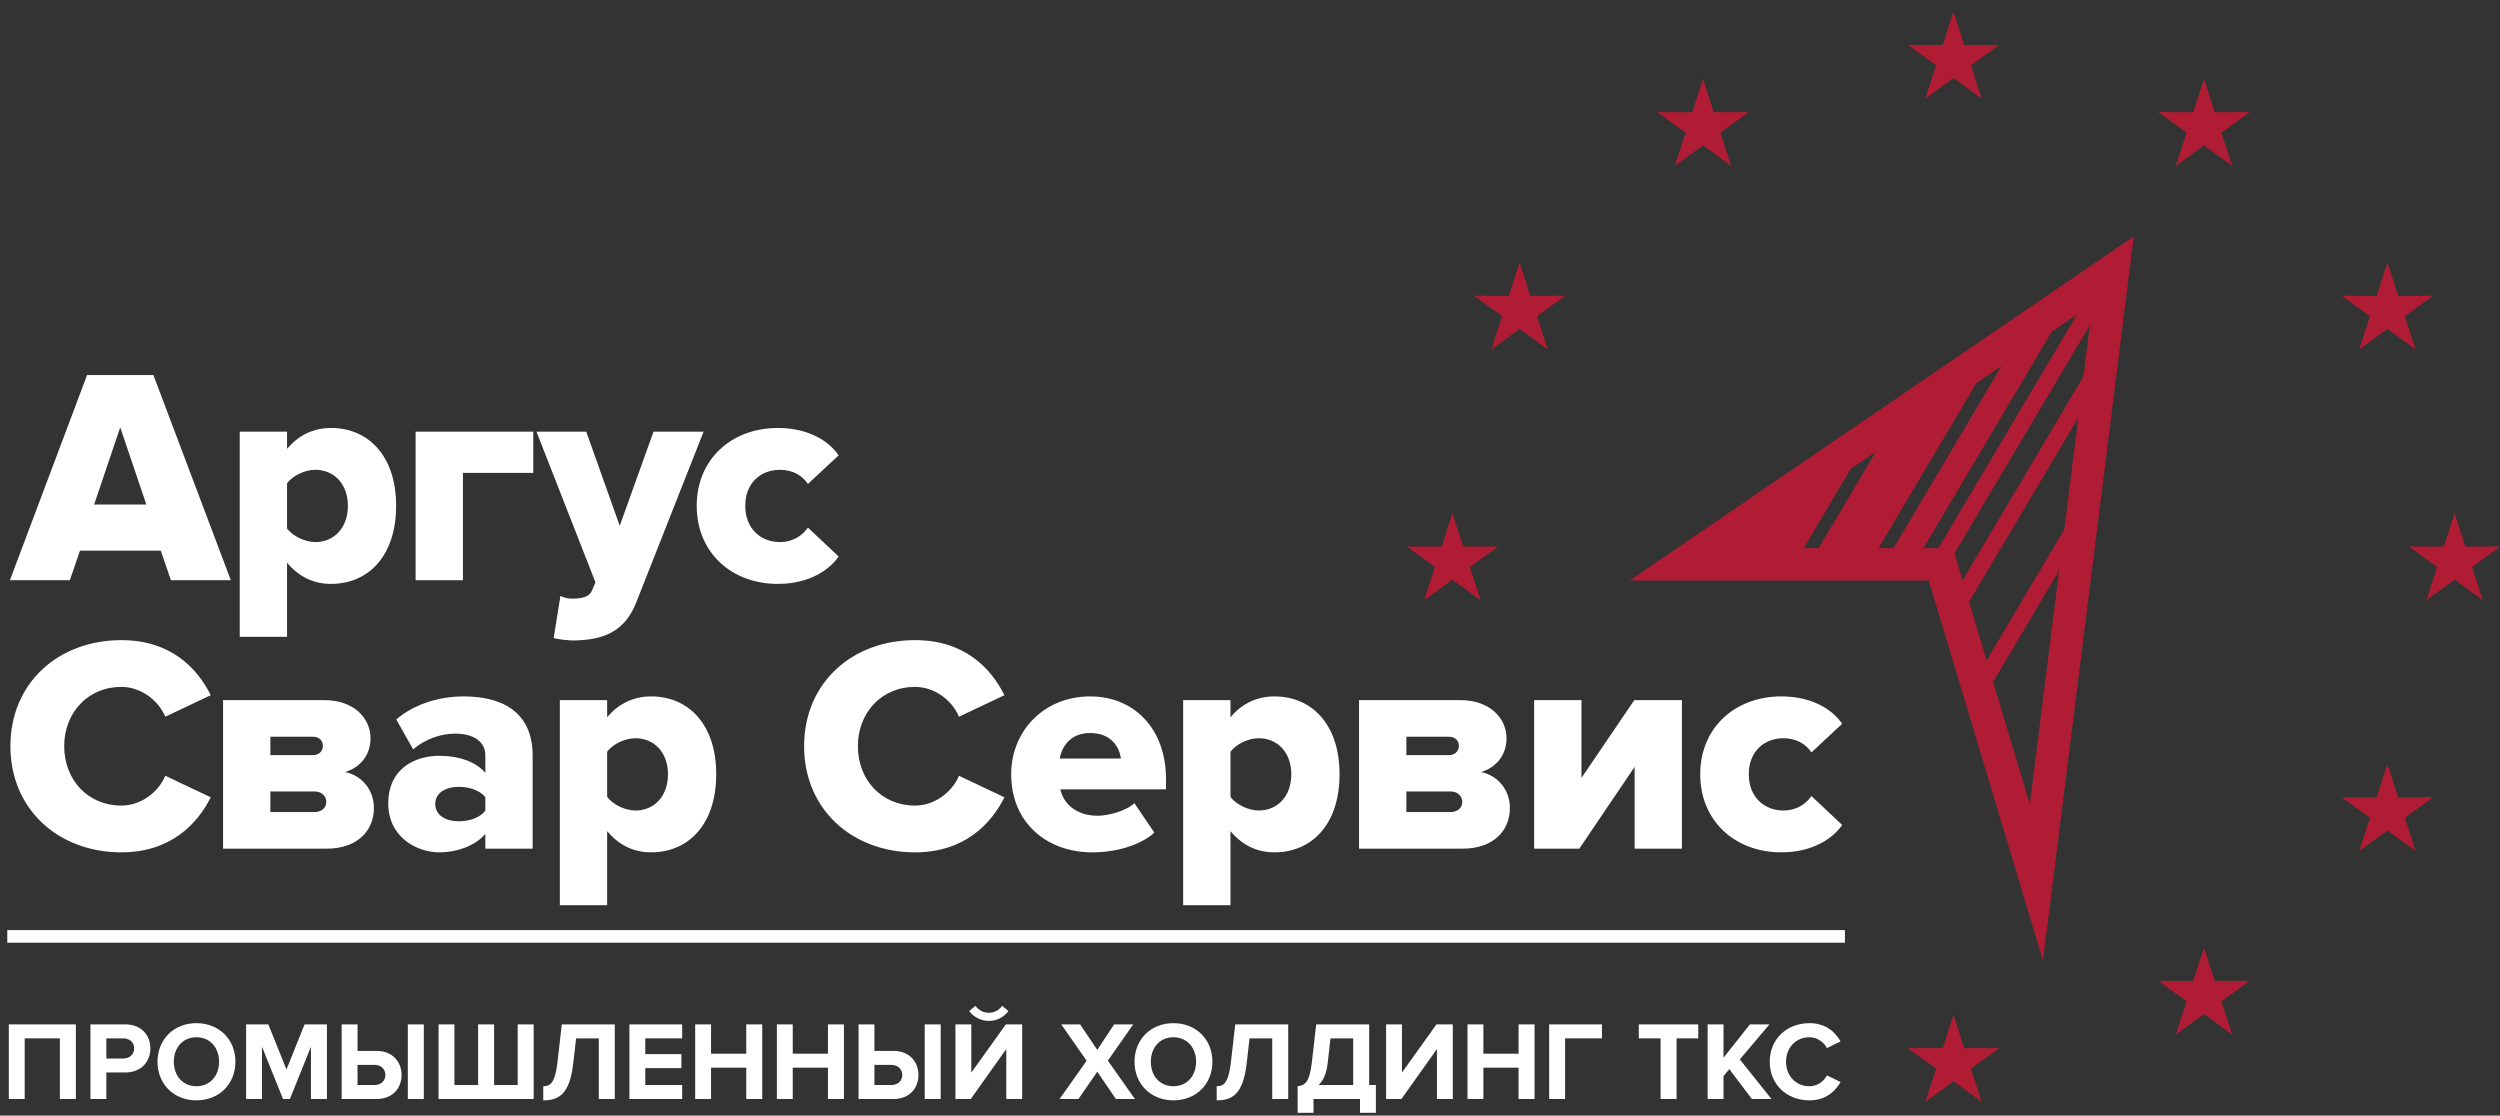 <?xml version="1.0" encoding="UTF-8" standalone="no"?>
<svg width="186px" height="83px" viewBox="0 0 186 83" version="1.1" xmlns="http://www.w3.org/2000/svg" xmlns:xlink="http://www.w3.org/1999/xlink" xmlns:sketch="http://www.bohemiancoding.com/sketch/ns" preserveAspectRatio="xMinYMid meet">
    <rect x="0" y="0" width="186" height="83" fill="#333333" stroke="none"/>
    <!-- Generator: Sketch 3.2.2 (9983) - http://www.bohemiancoding.com/sketch -->
    <title>logo</title>
    <desc>Created with Sketch.</desc>
    <defs></defs>
    <g id="Page-1" stroke="none" stroke-width="1" fill="none" fill-rule="evenodd" sketch:type="MSPage">
        <g id="Landscape-Retina" sketch:type="MSArtboardGroup" transform="translate(-891, -1064)">
            <g id="Imported-Layers" sketch:type="MSLayerGroup" transform="translate(860, 905)">
                <g id="logo" transform="translate(31, 159)" sketch:type="MSShapeGroup">
                    <path d="M12.716,43.168 L11.962,40.971 L5.951,40.971 L5.196,43.168 L0.738,43.168 L6.477,27.906 L11.414,27.906 L17.174,43.168 L12.716,43.168 L12.716,43.168 Z M8.945,31.796 L7.002,37.539 L10.888,37.539 L8.945,31.796 L8.945,31.796 Z" id="Fill-54" fill="#FFFFFF"></path>
                    <path d="M21.357,41.864 L21.357,47.377 L17.836,47.377 L17.836,32.116 L21.357,32.116 L21.357,33.398 C22.225,32.345 23.368,31.841 24.625,31.841 C27.392,31.841 29.471,33.9 29.471,37.631 C29.471,41.383 27.392,43.442 24.625,43.442 C23.391,43.442 22.271,42.962 21.357,41.864 L21.357,41.864 Z M25.883,37.631 C25.883,35.983 24.831,34.954 23.459,34.954 C22.705,34.954 21.791,35.365 21.357,35.961 L21.357,39.323 C21.791,39.895 22.705,40.33 23.459,40.33 C24.831,40.33 25.883,39.301 25.883,37.631 L25.883,37.631 Z" id="Fill-55" fill="#FFFFFF"></path>
                    <path d="M39.676,35.182 L34.442,35.182 L34.442,43.168 L30.922,43.168 L30.922,32.116 L39.676,32.116 L39.676,35.182" id="Fill-56" fill="#FFFFFF"></path>
                    <path d="M41.696,44.335 C41.948,44.472 42.29,44.541 42.565,44.541 C43.365,44.541 43.868,44.381 44.05,43.923 L44.303,43.328 L39.913,32.116 L43.616,32.116 L46.108,39.118 L48.622,32.116 L52.348,32.116 L47.366,44.747 C46.474,47.08 44.805,47.607 42.703,47.652 C42.382,47.652 41.559,47.584 41.194,47.469 L41.696,44.335" id="Fill-57" fill="#FFFFFF"></path>
                    <path d="M51.835,37.631 C51.835,34.175 54.418,31.841 57.87,31.841 C60.247,31.841 61.733,32.895 62.395,33.878 L60.11,36.006 C59.676,35.365 58.967,34.954 58.03,34.954 C56.567,34.954 55.447,35.961 55.447,37.631 C55.447,39.301 56.567,40.33 58.03,40.33 C58.967,40.33 59.676,39.873 60.11,39.255 L62.395,41.406 C61.733,42.367 60.247,43.442 57.87,43.442 C54.418,43.442 51.835,41.109 51.835,37.631" id="Fill-58" fill="#FFFFFF"></path>
                    <path d="M0.775,55.52 C0.775,50.807 4.342,47.626 9.027,47.626 C12.707,47.626 14.674,49.708 15.679,51.722 L12.296,53.324 C11.794,52.11 10.491,51.105 9.027,51.105 C6.536,51.105 4.776,53.026 4.776,55.52 C4.776,58.015 6.536,59.936 9.027,59.936 C10.491,59.936 11.794,58.93 12.296,57.717 L15.679,59.319 C14.697,61.286 12.707,63.414 9.027,63.414 C4.342,63.414 0.775,60.211 0.775,55.52" id="Fill-59" fill="#FFFFFF"></path>
                    <path d="M16.596,63.14 L16.596,52.088 L24.093,52.088 C26.447,52.088 27.568,53.529 27.568,54.925 C27.568,56.23 26.744,57.122 25.671,57.442 C26.927,57.694 27.819,58.769 27.819,60.119 C27.819,61.744 26.653,63.14 24.299,63.14 L16.596,63.14 L16.596,63.14 Z M24.024,55.498 C24.024,55.086 23.727,54.811 23.27,54.811 L20.115,54.811 L20.115,56.183 L23.27,56.183 C23.727,56.183 24.024,55.886 24.024,55.498 L24.024,55.498 Z M24.276,59.662 C24.276,59.227 23.933,58.884 23.407,58.884 L20.115,58.884 L20.115,60.416 L23.407,60.416 C23.91,60.416 24.276,60.119 24.276,59.662 L24.276,59.662 Z" id="Fill-60" fill="#FFFFFF"></path>
                    <path d="M36.109,63.14 L36.109,62.041 C35.423,62.865 34.097,63.414 32.68,63.414 C30.989,63.414 28.886,62.27 28.886,59.776 C28.886,57.099 30.989,56.23 32.68,56.23 C34.143,56.23 35.446,56.687 36.109,57.511 L36.109,56.183 C36.109,55.223 35.286,54.582 33.869,54.582 C32.771,54.582 31.629,54.994 30.737,55.749 L29.48,53.529 C30.897,52.317 32.794,51.813 34.486,51.813 C37.137,51.813 39.629,52.797 39.629,56.23 L39.629,63.14 L36.109,63.14 L36.109,63.14 Z M36.109,60.302 L36.109,59.319 C35.743,58.815 34.92,58.54 34.143,58.54 C33.206,58.54 32.383,58.952 32.383,59.822 C32.383,60.692 33.206,61.104 34.143,61.104 C34.92,61.104 35.743,60.828 36.109,60.302 L36.109,60.302 Z" id="Fill-61" fill="#FFFFFF"></path>
                    <path d="M45.172,61.835 L45.172,67.349 L41.652,67.349 L41.652,52.088 L45.172,52.088 L45.172,53.369 C46.04,52.317 47.183,51.813 48.441,51.813 C51.206,51.813 53.287,53.872 53.287,57.603 C53.287,61.355 51.206,63.414 48.441,63.414 C47.206,63.414 46.086,62.933 45.172,61.835 L45.172,61.835 Z M49.697,57.603 C49.697,55.955 48.646,54.925 47.275,54.925 C46.521,54.925 45.606,55.337 45.172,55.933 L45.172,59.295 C45.606,59.867 46.521,60.302 47.275,60.302 C48.646,60.302 49.697,59.273 49.697,57.603 L49.697,57.603 Z" id="Fill-62" fill="#FFFFFF"></path>
                    <path d="M59.826,55.52 C59.826,50.807 63.392,47.626 68.078,47.626 C71.758,47.626 73.724,49.708 74.73,51.722 L71.347,53.324 C70.843,52.11 69.541,51.105 68.078,51.105 C65.586,51.105 63.826,53.026 63.826,55.52 C63.826,58.015 65.586,59.936 68.078,59.936 C69.541,59.936 70.843,58.93 71.347,57.717 L74.73,59.319 C73.747,61.286 71.758,63.414 68.078,63.414 C63.392,63.414 59.826,60.211 59.826,55.52" id="Fill-63" fill="#FFFFFF"></path>
                    <path d="M75.232,57.603 C75.232,54.399 77.655,51.813 81.106,51.813 C84.375,51.813 86.752,54.216 86.752,57.968 L86.752,58.724 L78.89,58.724 C79.095,59.753 80.055,60.692 81.655,60.692 C82.432,60.692 83.781,60.348 84.398,59.753 L85.884,61.95 C84.786,62.933 82.958,63.414 81.267,63.414 C77.86,63.414 75.232,61.194 75.232,57.603 L75.232,57.603 Z M81.106,54.536 C79.575,54.536 78.981,55.634 78.843,56.435 L83.392,56.435 C83.302,55.658 82.729,54.536 81.106,54.536 L81.106,54.536 Z" id="Fill-64" fill="#FFFFFF"></path>
                    <path d="M91.547,61.835 L91.547,67.349 L88.027,67.349 L88.027,52.088 L91.547,52.088 L91.547,53.369 C92.415,52.317 93.559,51.813 94.816,51.813 C97.581,51.813 99.662,53.872 99.662,57.603 C99.662,61.355 97.581,63.414 94.816,63.414 C93.581,63.414 92.461,62.933 91.547,61.835 L91.547,61.835 Z M96.073,57.603 C96.073,55.955 95.022,54.925 93.65,54.925 C92.896,54.925 91.981,55.337 91.547,55.933 L91.547,59.295 C91.981,59.867 92.896,60.302 93.65,60.302 C95.022,60.302 96.073,59.273 96.073,57.603 L96.073,57.603 Z" id="Fill-65" fill="#FFFFFF"></path>
                    <path d="M101.113,63.14 L101.113,52.088 L108.61,52.088 C110.965,52.088 112.085,53.529 112.085,54.925 C112.085,56.23 111.262,57.122 110.188,57.442 C111.445,57.694 112.336,58.769 112.336,60.119 C112.336,61.744 111.17,63.14 108.816,63.14 L101.113,63.14 L101.113,63.14 Z M108.541,55.498 C108.541,55.086 108.244,54.811 107.787,54.811 L104.633,54.811 L104.633,56.183 L107.787,56.183 C108.244,56.183 108.541,55.886 108.541,55.498 L108.541,55.498 Z M108.793,59.662 C108.793,59.227 108.45,58.884 107.924,58.884 L104.633,58.884 L104.633,60.416 L107.924,60.416 C108.428,60.416 108.793,60.119 108.793,59.662 L108.793,59.662 Z" id="Fill-66" fill="#FFFFFF"></path>
                    <path d="M114.141,63.14 L114.141,52.088 L117.661,52.088 L117.661,57.877 L121.593,52.088 L125.136,52.088 L125.136,63.14 L121.616,63.14 L121.616,57.053 L117.502,63.14 L114.141,63.14" id="Fill-67" fill="#FFFFFF"></path>
                    <path d="M126.497,57.603 C126.497,54.147 129.081,51.813 132.532,51.813 C134.91,51.813 136.395,52.866 137.058,53.849 L134.773,55.978 C134.338,55.337 133.63,54.925 132.692,54.925 C131.229,54.925 130.11,55.933 130.11,57.603 C130.11,59.273 131.229,60.302 132.692,60.302 C133.63,60.302 134.338,59.844 134.773,59.227 L137.058,61.378 C136.395,62.339 134.91,63.414 132.532,63.414 C129.081,63.414 126.497,61.081 126.497,57.603" id="Fill-68" fill="#FFFFFF"></path>
                    <path d="M0.543,69.199 L137.263,69.199 L137.263,70.136 L0.543,70.136 L0.543,69.199 Z" id="Fill-69" fill="#FFFFFF"></path>
                    <path d="M6.73,81.766 L6.73,76.215 L9.324,76.215 C10.531,76.215 11.188,77.03 11.188,78.004 C11.188,78.969 10.522,79.793 9.324,79.793 L7.911,79.793 L7.911,81.766 L6.73,81.766 L6.73,81.766 Z M9.982,78.004 C9.982,77.537 9.632,77.255 9.167,77.255 L7.911,77.255 L7.911,78.753 L9.167,78.753 C9.632,78.753 9.982,78.462 9.982,78.004 L9.982,78.004 Z" id="Fill-71" fill="#FFFFFF"></path>
                    <path d="M11.719,78.994 C11.719,77.321 12.94,76.123 14.612,76.123 C16.292,76.123 17.514,77.321 17.514,78.994 C17.514,80.667 16.292,81.866 14.612,81.866 C12.94,81.866 11.719,80.667 11.719,78.994 L11.719,78.994 Z M16.3,78.994 C16.3,77.953 15.635,77.172 14.612,77.172 C13.59,77.172 12.932,77.953 12.932,78.994 C12.932,80.027 13.59,80.817 14.612,80.817 C15.635,80.817 16.3,80.027 16.3,78.994 L16.3,78.994 Z" id="Fill-72" fill="#FFFFFF"></path>
                    <path d="M23.134,81.766 L23.134,77.879 L21.57,81.766 L21.055,81.766 L19.492,77.879 L19.492,81.766 L18.311,81.766 L18.311,76.215 L19.965,76.215 L21.313,79.569 L22.66,76.215 L24.323,76.215 L24.323,81.766 L23.134,81.766" id="Fill-73" fill="#FFFFFF"></path>
                    <path d="M26.6,76.215 L26.6,78.187 L28.014,78.187 C29.211,78.187 29.876,79.011 29.876,79.977 C29.876,80.951 29.22,81.766 28.014,81.766 L25.42,81.766 L25.42,76.215 L26.6,76.215 L26.6,76.215 Z M26.6,79.227 L26.6,80.726 L27.856,80.726 C28.321,80.726 28.671,80.443 28.671,79.977 C28.671,79.519 28.321,79.227 27.856,79.227 L26.6,79.227 L26.6,79.227 Z M30.342,76.215 L31.531,76.215 L31.531,81.766 L30.342,81.766 L30.342,76.215 Z" id="Fill-74" fill="#FFFFFF"></path>
                    <path d="M39.704,76.215 L39.704,81.766 L32.628,81.766 L32.628,76.215 L33.809,76.215 L33.809,80.726 L35.572,80.726 L35.572,76.215 L36.76,76.215 L36.76,80.726 L38.515,80.726 L38.515,76.215 L39.704,76.215" id="Fill-75" fill="#FFFFFF"></path>
                    <path d="M40.418,80.817 C40.975,80.817 41.299,80.517 41.474,79.052 L41.799,76.215 L45.74,76.215 L45.74,81.766 L44.551,81.766 L44.551,77.255 L42.862,77.255 L42.646,79.136 C42.381,81.442 41.548,81.866 40.418,81.866 L40.418,80.817" id="Fill-76" fill="#FFFFFF"></path>
                    <path d="M46.829,81.766 L46.829,76.215 L50.753,76.215 L50.753,77.255 L48.009,77.255 L48.009,78.428 L50.695,78.428 L50.695,79.469 L48.009,79.469 L48.009,80.726 L50.753,80.726 L50.753,81.766 L46.829,81.766" id="Fill-77" fill="#FFFFFF"></path>
                    <path d="M55.521,81.766 L55.521,79.435 L52.902,79.435 L52.902,81.766 L51.722,81.766 L51.722,76.215 L52.902,76.215 L52.902,78.395 L55.521,78.395 L55.521,76.215 L56.71,76.215 L56.71,81.766 L55.521,81.766" id="Fill-78" fill="#FFFFFF"></path>
                    <path d="M61.599,81.766 L61.599,79.435 L58.98,79.435 L58.98,81.766 L57.799,81.766 L57.799,76.215 L58.98,76.215 L58.98,78.395 L61.599,78.395 L61.599,76.215 L62.788,76.215 L62.788,81.766 L61.599,81.766" id="Fill-79" fill="#FFFFFF"></path>
                    <path d="M65.057,76.215 L65.057,78.187 L66.471,78.187 C67.669,78.187 68.333,79.011 68.333,79.977 C68.333,80.951 67.676,81.766 66.471,81.766 L63.877,81.766 L63.877,76.215 L65.057,76.215 L65.057,76.215 Z M65.057,79.227 L65.057,80.726 L66.313,80.726 C66.779,80.726 67.128,80.443 67.128,79.977 C67.128,79.519 66.779,79.227 66.313,79.227 L65.057,79.227 L65.057,79.227 Z M68.799,76.215 L69.988,76.215 L69.988,81.766 L68.799,81.766 L68.799,76.215 Z" id="Fill-80" fill="#FFFFFF"></path>
                    <path d="M71.085,81.766 L71.085,76.215 L72.266,76.215 L72.266,79.801 L74.835,76.215 L76.049,76.215 L76.049,81.766 L74.868,81.766 L74.868,78.046 L72.224,81.766 L71.085,81.766 L71.085,81.766 Z M73.571,75.956 C72.981,75.956 72.449,75.673 72.108,75.224 L72.574,74.833 C72.798,75.149 73.139,75.349 73.571,75.349 C73.987,75.349 74.328,75.157 74.561,74.833 L75.027,75.224 C74.694,75.673 74.17,75.956 73.571,75.956 L73.571,75.956 Z" id="Fill-81" fill="#FFFFFF"></path>
                    <path d="M83.024,81.766 L81.636,79.735 L80.238,81.766 L78.833,81.766 L80.845,78.919 L78.958,76.215 L80.363,76.215 L81.636,78.112 L82.891,76.215 L84.313,76.215 L82.425,78.911 L84.437,81.766 L83.024,81.766" id="Fill-82" fill="#FFFFFF"></path>
                    <path d="M84.408,78.994 C84.408,77.321 85.631,76.123 87.302,76.123 C88.981,76.123 90.203,77.321 90.203,78.994 C90.203,80.667 88.981,81.866 87.302,81.866 C85.631,81.866 84.408,80.667 84.408,78.994 L84.408,78.994 Z M88.989,78.994 C88.989,77.953 88.325,77.172 87.302,77.172 C86.279,77.172 85.622,77.953 85.622,78.994 C85.622,80.027 86.279,80.817 87.302,80.817 C88.325,80.817 88.989,80.027 88.989,78.994 L88.989,78.994 Z" id="Fill-83" fill="#FFFFFF"></path>
                    <path d="M90.521,80.817 C91.078,80.817 91.403,80.517 91.578,79.052 L91.902,76.215 L95.843,76.215 L95.843,81.766 L94.654,81.766 L94.654,77.255 L92.966,77.255 L92.75,79.136 C92.484,81.442 91.652,81.866 90.521,81.866 L90.521,80.817" id="Fill-84" fill="#FFFFFF"></path>
                    <path d="M96.545,80.817 C97.111,80.742 97.426,80.517 97.601,79.052 L97.925,76.215 L101.866,76.215 L101.866,80.726 L102.366,80.726 L102.366,82.79 L101.184,82.79 L101.184,81.766 L97.725,81.766 L97.725,82.79 L96.545,82.79 L96.545,80.817 L96.545,80.817 Z M98.099,80.726 L100.677,80.726 L100.677,77.255 L98.989,77.255 L98.773,79.136 C98.69,79.885 98.449,80.402 98.099,80.726 L98.099,80.726 Z" id="Fill-85" fill="#FFFFFF"></path>
                    <path d="M103.125,81.766 L103.125,76.215 L104.306,76.215 L104.306,79.801 L106.874,76.215 L108.089,76.215 L108.089,81.766 L106.908,81.766 L106.908,78.046 L104.264,81.766 L103.125,81.766" id="Fill-86" fill="#FFFFFF"></path>
                    <path d="M112.981,81.766 L112.981,79.435 L110.363,79.435 L110.363,81.766 L109.182,81.766 L109.182,76.215 L110.363,76.215 L110.363,78.395 L112.981,78.395 L112.981,76.215 L114.17,76.215 L114.17,81.766 L112.981,81.766" id="Fill-87" fill="#FFFFFF"></path>
                    <path d="M115.259,81.766 L115.259,76.215 L119.184,76.215 L119.184,77.255 L116.441,77.255 L116.441,81.766 L115.259,81.766" id="Fill-88" fill="#FFFFFF"></path>
                    <path d="M123.548,81.766 L123.548,77.255 L121.927,77.255 L121.927,76.215 L126.35,76.215 L126.35,77.255 L124.737,77.255 L124.737,81.766 L123.548,81.766" id="Fill-89" fill="#FFFFFF"></path>
                    <path d="M130.34,81.766 L128.661,79.544 L128.229,80.06 L128.229,81.766 L127.048,81.766 L127.048,76.215 L128.229,76.215 L128.229,78.695 L130.191,76.215 L131.646,76.215 L129.443,78.82 L131.796,81.766 L130.34,81.766" id="Fill-90" fill="#FFFFFF"></path>
                    <path d="M131.668,78.994 C131.668,77.288 132.957,76.123 134.619,76.123 C135.842,76.123 136.549,76.788 136.939,77.48 L135.925,77.979 C135.692,77.529 135.193,77.172 134.619,77.172 C133.614,77.172 132.882,77.946 132.882,78.994 C132.882,80.043 133.614,80.817 134.619,80.817 C135.193,80.817 135.692,80.467 135.925,80.01 L136.939,80.501 C136.54,81.192 135.842,81.866 134.619,81.866 C132.957,81.866 131.668,80.7 131.668,78.994" id="Fill-91" fill="#FFFFFF"></path>
                    <path d="M145.339,0.864 L146.14,3.343 L148.741,3.34 L146.634,4.866 L147.444,7.341 L145.339,5.805 L143.238,7.341 L144.048,4.866 L141.939,3.34 L144.541,3.343 L145.339,0.864" id="Fill-92" fill="#B01C33"></path>
                    <path d="M163.977,5.87 C164.243,6.696 164.51,7.522 164.776,8.347 C165.642,8.346 166.511,8.346 167.379,8.344 C166.676,8.852 165.974,9.362 165.269,9.871 C165.542,10.695 165.808,11.52 166.079,12.348 C165.381,11.835 164.677,11.322 163.977,10.812 C163.276,11.322 162.575,11.835 161.877,12.348 C162.146,11.52 162.415,10.695 162.683,9.871 C161.981,9.362 161.279,8.852 160.576,8.344 C161.444,8.346 162.31,8.346 163.178,8.347 C163.442,7.522 163.711,6.696 163.977,5.87" id="Fill-93" fill="#B01C33"></path>
                    <path d="M177.624,19.528 C177.888,20.356 178.155,21.181 178.423,22.009 C179.289,22.005 180.158,22.003 181.024,22.003 C180.322,22.511 179.618,23.021 178.916,23.529 C179.183,24.354 179.456,25.178 179.725,26.006 C179.023,25.491 178.322,24.982 177.624,24.47 C176.922,24.982 176.221,25.491 175.519,26.006 C175.792,25.178 176.06,24.354 176.33,23.529 C175.624,23.021 174.924,22.511 174.223,22.003 C175.09,22.003 175.957,22.005 176.822,22.009 C177.088,21.181 177.358,20.356 177.624,19.528" id="Fill-94" fill="#B01C33"></path>
                    <path d="M182.623,38.184 C182.888,39.01 183.153,39.835 183.422,40.663 C184.29,40.661 185.158,40.659 186.025,40.659 C185.32,41.168 184.618,41.676 183.915,42.187 C184.187,43.011 184.455,43.835 184.724,44.662 C184.022,44.15 183.323,43.638 182.623,43.126 C181.922,43.638 181.221,44.15 180.521,44.662 C180.79,43.835 181.058,43.011 181.329,42.187 C180.628,41.676 179.925,41.168 179.222,40.659 C180.088,40.659 180.956,40.661 181.823,40.663 C182.09,39.835 182.357,39.01 182.623,38.184" id="Fill-95" fill="#B01C33"></path>
                    <path d="M177.624,56.843 C177.888,57.668 178.155,58.494 178.423,59.319 C179.289,59.319 180.158,59.315 181.024,59.315 C180.322,59.823 179.618,60.332 178.916,60.842 C179.183,61.666 179.456,62.492 179.725,63.319 C179.023,62.806 178.322,62.294 177.624,61.782 C176.922,62.294 176.221,62.806 175.519,63.319 C175.792,62.492 176.06,61.666 176.33,60.842 C175.624,60.332 174.924,59.823 174.223,59.315 C175.09,59.315 175.957,59.319 176.822,59.319 C177.088,58.494 177.358,57.668 177.624,56.843" id="Fill-96" fill="#B01C33"></path>
                    <path d="M163.977,70.501 C164.243,71.327 164.51,72.152 164.776,72.978 C165.642,72.978 166.511,72.974 167.379,72.974 C166.676,73.484 165.974,73.991 165.269,74.501 C165.542,75.325 165.808,76.149 166.079,76.978 C165.381,76.466 164.677,75.953 163.977,75.443 C163.276,75.953 162.575,76.466 161.877,76.978 C162.146,76.149 162.415,75.325 162.683,74.501 C161.981,73.991 161.279,73.484 160.576,72.974 C161.444,72.974 162.31,72.978 163.178,72.978 C163.442,72.152 163.711,71.327 163.977,70.501" id="Fill-97" fill="#B01C33"></path>
                    <path d="M145.339,75.504 C145.605,76.33 145.871,77.157 146.14,77.982 C147.006,77.982 147.875,77.98 148.741,77.978 C148.037,78.486 147.334,78.996 146.634,79.505 C146.904,80.332 147.172,81.154 147.444,81.982 C146.744,81.469 146.04,80.957 145.339,80.446 C144.64,80.957 143.941,81.469 143.24,81.982 C143.507,81.154 143.776,80.332 144.048,79.505 C143.345,78.996 142.642,78.486 141.939,77.978 C142.805,77.98 143.673,77.982 144.542,77.982 C144.808,77.157 145.074,76.33 145.339,75.504" id="Fill-98" fill="#B01C33"></path>
                    <path d="M108.057,38.184 C108.325,39.01 108.59,39.835 108.859,40.663 C109.724,40.661 110.591,40.659 111.462,40.659 C110.757,41.168 110.056,41.676 109.351,42.187 C109.621,43.011 109.889,43.835 110.161,44.662 C109.461,44.15 108.76,43.638 108.057,43.126 C107.358,43.638 106.658,44.15 105.955,44.662 C106.225,43.835 106.497,43.011 106.765,42.187 C106.062,41.676 105.359,41.168 104.656,40.659 C105.522,40.659 106.392,40.661 107.26,40.663 C107.525,39.835 107.791,39.01 108.057,38.184" id="Fill-99" fill="#B01C33"></path>
                    <path d="M113.058,19.528 C113.324,20.356 113.589,21.181 113.855,22.009 C114.723,22.005 115.592,22.003 116.459,22.003 C115.756,22.511 115.053,23.021 114.35,23.529 C114.62,24.354 114.89,25.178 115.16,26.006 C114.46,25.491 113.757,24.982 113.058,24.47 C112.358,24.982 111.657,25.491 110.954,26.006 C111.226,25.178 111.494,24.354 111.764,23.529 C111.061,23.021 110.359,22.511 109.658,22.003 C110.523,22.003 111.391,22.005 112.256,22.009 C112.524,21.181 112.791,20.356 113.058,19.528" id="Fill-100" fill="#B01C33"></path>
                    <path d="M126.701,5.87 L127.502,8.35 L130.101,8.344 L127.994,9.871 L128.805,12.348 L126.701,10.812 L124.599,12.348 L125.408,9.871 L123.299,8.344 L125.903,8.35 L126.701,5.87" id="Fill-101" fill="#B01C33"></path>
                    <path d="M155.687,22.604 L129.061,40.776 L145.293,40.776 L151.02,59.832 L155.687,22.604 L155.687,22.604 Z M158.752,17.591 L151.997,71.466 L143.499,43.187 L121.252,43.187 L158.752,17.591 L158.752,17.591 Z" id="Fill-102" fill="#B01C33"></path>
                    <path d="M154.741,39.849 L147.451,52.143 L146.968,50.543 L155.125,36.79 L154.741,39.849 L154.741,39.849 Z M157.217,20.099 L155.984,20.941 L143.503,41.981 L144.397,41.981 L144.577,42.581 L157.03,21.586 L157.217,20.099 L157.217,20.099 Z M154.114,22.216 L150.373,24.77 L140.163,41.981 L142.389,41.981 L154.114,22.216 L154.114,22.216 Z M148.5,26.049 L141.018,31.156 L134.594,41.981 L139.051,41.981 L148.5,26.049 L148.5,26.049 Z M139.145,32.432 L133.483,41.981 L125.156,41.981 L139.145,32.432 L139.145,32.432 Z M145.179,44.586 L145.66,46.185 L156.168,28.468 L156.552,25.409 L145.179,44.586 L145.179,44.586 Z" id="Fill-103" fill="#B01C33"></path>
                    <path d="M4.455,81.766 L4.455,77.255 L1.836,77.255 L1.836,81.766 L0.656,81.766 L0.656,76.215 L5.644,76.215 L5.644,81.766 L4.455,81.766" id="Fill-70" fill="#FFFFFF"></path>
                </g>
            </g>
        </g>
    </g>
</svg>